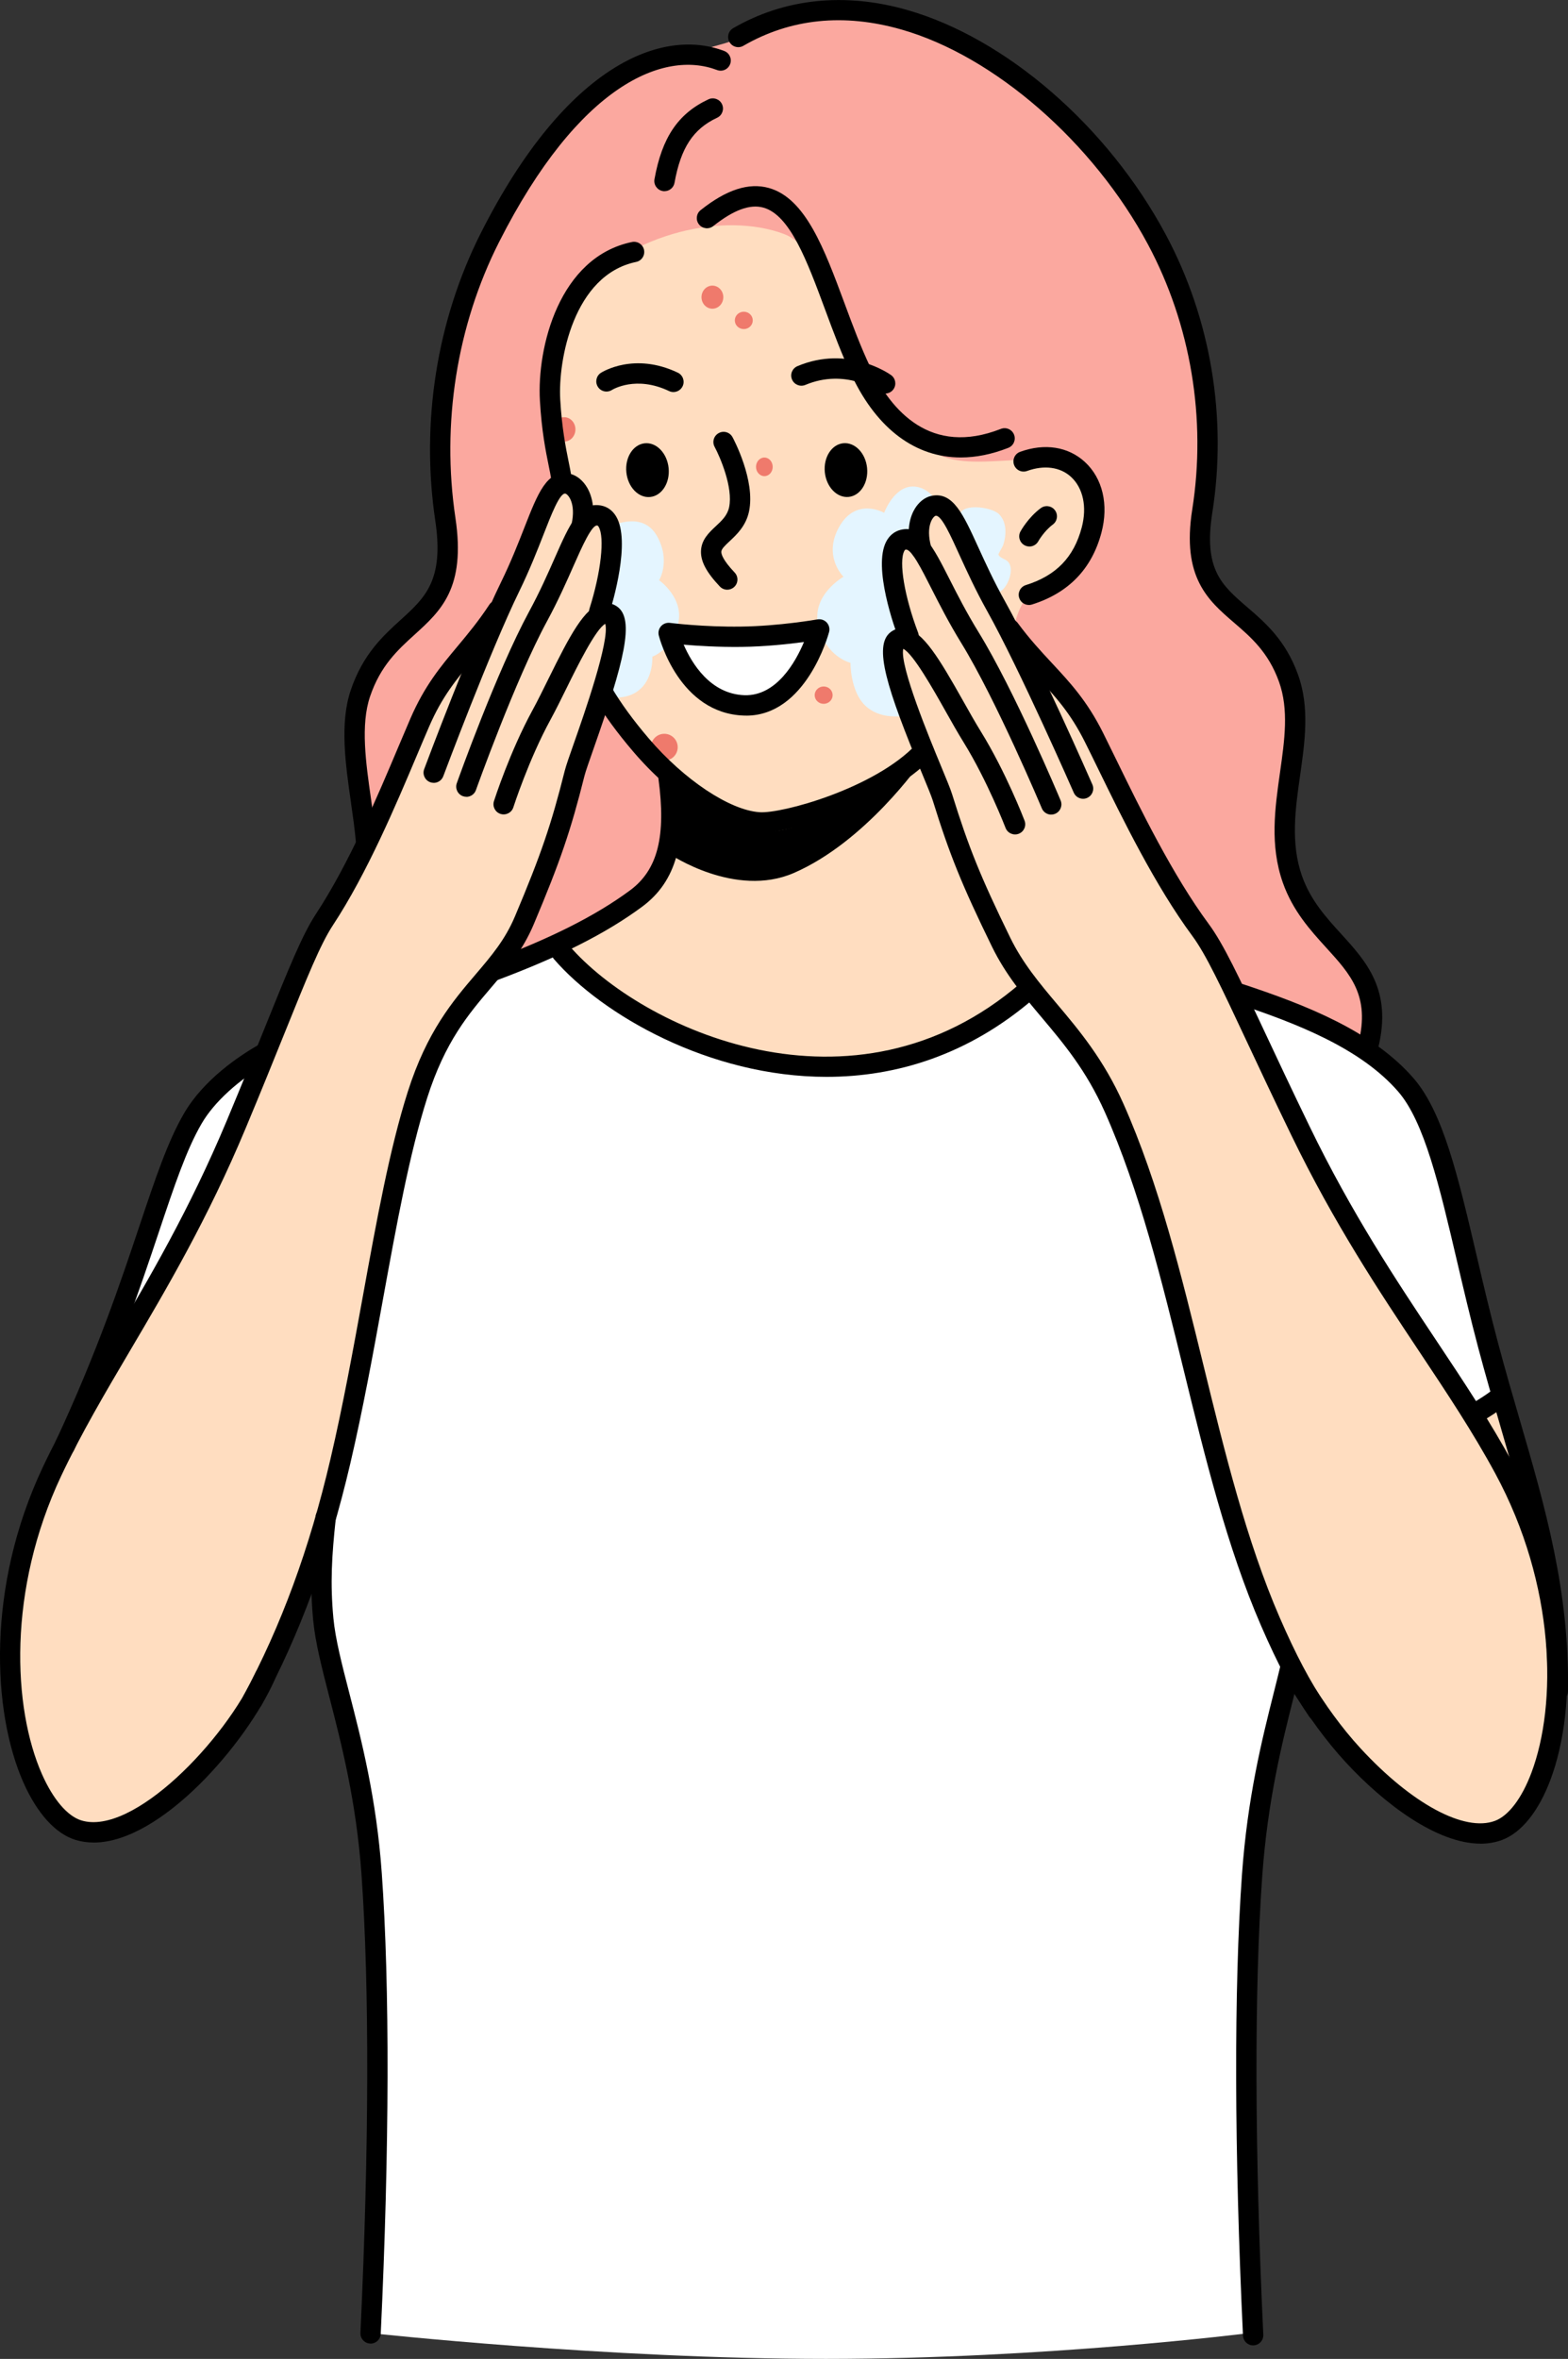 <?xml version="1.0" encoding="UTF-8"?>
<svg id="Layer_2" data-name="Layer 2" xmlns="http://www.w3.org/2000/svg" viewBox="0 0 457.84 688.38">
  <rect x="0" y="0" width="457.84" height="688.38" fill="#333333" stroke="none"/>
  <defs>
    <style>
      .cls-1 {
        fill: #ffddc0;
      }

      .cls-1, .cls-2, .cls-3, .cls-4, .cls-5, .cls-6 {
        fill-rule: evenodd;
      }

      .cls-2 {
        fill: #fba89f;
      }

      .cls-3 {
        fill: #fff;
      }

      .cls-4 {
        fill: #e4f5ff;
      }

      .cls-5 {
        fill: #ef7a6c;
      }
    </style>
  </defs>
  <g id="_Layer_" data-name="&amp;lt;Layer&amp;gt;">
    <g>
      <path class="cls-2" d="M169.34,30.12c8.88-9.1,24.59-12.35,42.44-17.53,6.91-2.01,12.89-7.05,20.4-8.68,53.38-11.58,100.67,56.7,100.67,56.7,0,0,12.42,22.13,16.86,38.73,0,0,2.7,26.94,2.69,27.17-.18,4.4-2.59,27.07-.75,36.32,.54,2.71,2,7.62,4.9,10.67,5.8,6.09,15.23,11.61,19.73,25.31,3.74,11.41-3.2,41.53-.33,54.41,1.92,8.6,14.57,20.9,18.29,26.71,8.72,13.61,4.29,25.49,4.29,25.49l-49.26-19.59-177.68-14.58-24.76,11.25-39.84-37.94s-5.89-26.36-1.87-43.4c1.4-5.91,22.63-25.94,24.9-32.66,2.98-8.82-3.89-37.14-1.09-52.02,8.78-46.69,31-76.71,40.42-86.35Z"/>
      <path class="cls-3" d="M34.1,388.48s10.08-38.25,20.46-58.17c10.38-19.92,21.04-21.53,21.04-21.53l68.48-25.67,18.5-7.72,137.21,12.52,62.41,2.64s35.63,6.95,51.25,29.31c8.55,12.22,10.45,29.17,14.24,45.47,5.04,21.66,10.46,41.57,10.46,41.57l-8.07,5.37-52.5,74.36s-9.56,17.05-12.75,65.6c-3.19,48.56,0,128.61,0,128.61,0,0-59.46,7.54-123.66,7.54s-133.13-7.54-133.13-7.54c0,0,3.81-78.45,.29-137.15-1.88-31.37-10.07-49.07-13.36-66.22-2.87-14.95-1-31.43-1-31.43l-59.91-57.55Z"/>
      <path class="cls-1" d="M168.58,85.28c16.13-17.58,43.04-23.47,60.35-16.99,10.7,4,15.35,24.5,22.52,38.42,4.84,9.39,11.7,16.65,19.56,23.94,10.3,9.56,36.12-2.02,44.16,7.33,5.14,5.98,2.87,19.46-1.31,26.01-3.9,6.13-9.41,5.36-13.54,9.72-3.42,3.61-4.53,10.59-4.53,10.59l11.64,13.81,8.91,10.18s10.79,24.74,19.7,40.57c8.91,15.83,15.94,22.77,15.94,22.77,0,0,17.95,40.15,37.51,75.35,19.56,35.19,40.72,65.43,40.72,65.43l8.03-4.65s22.4,63.58,15.59,99.64c-3.32,17.59-12.17,35.48-36.71,23.03-4.77-2.42-16.18-10.19-24.02-19.22-11.79-13.57-20.57-31.36-26.92-49.05-20.4-56.9-23.85-129.4-61.61-169.03-2.28-2.39-3.49-4.17-3.49-4.17,0,0-31.22,25.87-65.85,22.58-20.68-1.96-42.97-11.75-57.26-21.38-9.64-6.51-15.43-14.35-15.43-14.35,0,0,20.32-7.14,28.55-19.42,8.24-12.27,4.38-29.69,4.38-29.69l-19.08-22.2s-2.3,4.47-5.58,14.15c-4.73,13.93-11.8,36.37-19.43,52.46-4.94,10.4-15.97,21.01-20.34,27.72-2.3,3.53-8.1,17.18-13.23,37.61-10.64,42.39-22.44,105.12-22.44,105.12,0,0-4.44,21.07-15.29,41.99-10.92,21.06-28.28,41.99-37.93,47.51-10.14,5.8-20.87,6.72-27.03-2.88-9.35-14.6-13.81-38.19-12.07-60.32,1.8-22.81,31.78-74.03,55.88-119.65,18.92-35.82,30.51-69.91,30.51-69.91l16.49-31.32,19.68-43.38,15.52-17.55,15.49-33.96,7.38-12.66s-11.12-37,4.59-54.13Z"/>
      <path class="cls-4" d="M246.3,168.31s-6.18-5.96-1.22-14.65c4.96-8.69,13.08-4.01,13.08-4.01,0,0,2.82-7.67,8.37-7.67,5.11,0,7.61,5.38,7.61,5.38l-3.14,2.52-3.5,7.43s-2.88-.48-5.42,.49c-4.76,1.82,2.82,27.81,2.82,27.81,0,0-5.49-.28-4.69,5.12,.92,6.21,7.94,18.21,4.34,18.21-1.49,0-7.62,1.12-11.96-3.08-4.34-4.2-4.26-12.43-4.26-12.43,0,0-7.11-1.66-9.36-10.78-2.22-8.99,7.33-14.34,7.33-14.34Z"/>
      <path class="cls-4" d="M192.46,169.32s3.49-5.68-.68-12.98c-4.17-7.3-13.01-2.89-13.01-2.89,0,0-2.43,2.51-.29,3.32,4,1.53-2.31,21.25-2.31,21.25,0,0,4.71,1.68,4.04,6.22-.77,5.21-6.12,19.23-3.09,19.23,1.25,0,6.4,.94,10.05-2.59,3.65-3.52,3.31-9.26,3.31-9.26,0,0,5.63-1.88,7.51-9.54,1.87-7.55-5.53-12.75-5.53-12.75Z"/>
      <path class="cls-5" d="M161.46,125.31c0-1.97,1.47-3.56,3.28-3.56s3.28,1.6,3.28,3.56-1.47,3.55-3.28,3.55-3.28-1.59-3.28-3.55Z"/>
      <path class="cls-5" d="M220.75,136.24c0-1.5,1.09-2.72,2.44-2.72s2.43,1.22,2.43,2.72-1.09,2.71-2.43,2.71-2.44-1.22-2.44-2.71Z"/>
      <path class="cls-5" d="M190.06,218.05c0-2.16,1.75-3.91,3.91-3.91s3.91,1.75,3.91,3.91-1.75,3.91-3.91,3.91-3.91-1.75-3.91-3.91Z"/>
      <path class="cls-5" d="M204.83,86.72c0-1.86,1.43-3.37,3.18-3.37s3.19,1.51,3.19,3.37-1.43,3.37-3.19,3.37-3.18-1.51-3.18-3.37Z"/>
      <path class="cls-5" d="M214.56,93.5c0-1.4,1.17-2.53,2.62-2.53s2.62,1.13,2.62,2.53-1.17,2.53-2.62,2.53-2.62-1.13-2.62-2.53Z"/>
      <path class="cls-5" d="M237.88,202.86c0-1.39,1.17-2.53,2.62-2.53s2.62,1.13,2.62,2.53-1.17,2.53-2.62,2.53-2.62-1.13-2.62-2.53Z"/>
      <path class="cls-4" d="M280.23,150.82c-.34-4.14,9.2-3.04,11.47-.77,2.36,2.36,2.16,6.17,1.2,9.07-.12,.37-1.46,2.55-1.37,2.74,.8,1.6,3.22,.96,3.59,3.94,.42,3.36-3.22,10.17-6.85,5.82-4.42-5.31-7.49-14.05-8.05-20.8Z"/>
      <path d="M384.71,502.21c-.95,0-1.88-.46-2.46-1.3-4.83-7.11-9.16-15.27-14.02-26.46-9.91-22.81-16.35-49.09-22.57-74.5-6.34-25.87-12.89-52.62-23.07-75.45-5.41-12.13-12.02-19.98-18.42-27.58-5.43-6.44-10.55-12.54-14.53-20.68-8.79-18-12.35-26.78-17.29-42.67-.41-1.31-1.69-4.4-3.17-7.97-10.24-24.68-14.22-37.12-9.18-41.09,1.33-1.04,2.9-1.42,4.53-1.1,5.03,1,9.64,8.61,16.63,21.02,1.8,3.2,3.57,6.35,5.26,9.08,7.23,11.69,12.52,25.39,12.74,25.97,.59,1.53-.18,3.25-1.71,3.83-1.53,.58-3.25-.18-3.84-1.71-.05-.13-5.31-13.77-12.24-24.97-1.73-2.79-3.55-6.02-5.39-9.29-3.32-5.9-9.39-16.67-12.24-17.99-1.14,4.89,7.89,26.65,10.92,33.96,1.66,4.01,2.87,6.91,3.35,8.48,4.84,15.54,8.32,24.14,16.96,41.83,3.66,7.48,8.55,13.3,13.74,19.46,6.35,7.54,13.55,16.09,19.3,28.98,10.4,23.33,17.02,50.34,23.41,76.46,6.17,25.17,12.54,51.19,22.25,73.54,4.71,10.83,8.87,18.69,13.48,25.48,.92,1.36,.57,3.2-.79,4.12-.51,.35-1.09,.52-1.67,.52Z"/>
      <path d="M306.95,237.73c-1.16,0-2.26-.69-2.74-1.82-.13-.32-13.35-31.72-23.54-48.28-3.63-5.9-6.42-11.4-8.67-15.82-2.81-5.54-5.97-11.87-7.61-11.41-.05,.01-.17,.04-.35,.39-1.65,3.17,.08,13.41,4.03,23.82,.58,1.54-.19,3.25-1.73,3.83-1.54,.58-3.25-.19-3.83-1.73-1.31-3.47-7.67-21.14-3.74-28.67,.93-1.77,2.37-2.95,4.17-3.41,6.24-1.55,9.45,4.82,14.36,14.48,2.31,4.55,4.94,9.7,8.44,15.39,10.43,16.95,23.41,47.79,23.95,49.09,.63,1.51-.08,3.26-1.59,3.89-.37,.16-.77,.23-1.15,.23Z"/>
      <path d="M316.25,233.1c-1.14,0-2.24-.67-2.72-1.78-.16-.36-15.78-35.99-25.28-52.99-3.37-6.03-5.93-11.64-7.99-16.14-2.57-5.63-5.37-12.02-7.09-11.67-.76,.24-2.95,2.98-1.3,9.01,.43,1.58-.5,3.22-2.08,3.65-1.58,.44-3.22-.5-3.65-2.08-1.82-6.63-.16-10.78,.99-12.66,1.2-1.98,2.96-3.34,4.81-3.73,6.28-1.3,9.23,5.18,13.72,15.02,2.12,4.63,4.51,9.89,7.77,15.71,9.64,17.25,24.89,52.03,25.53,53.5,.66,1.5-.03,3.25-1.53,3.91-.39,.17-.79,.25-1.19,.25Z"/>
      <path d="M432.31,538.02c-12.72,0-28.14-11.58-39.38-23.76-5.99-6.5-10.6-13.1-15.68-21.01-.89-1.38-.49-3.22,.89-4.11,1.39-.89,3.22-.49,4.1,.89,4.91,7.65,9.35,14.02,15.05,20.2,14.91,16.16,30.32,24.47,39.24,21.13,3.96-1.48,7.85-6.61,10.65-14.09,7.47-19.9,7.1-54.6-10.57-87.27-6.52-12.05-14.13-23.49-22.2-35.6-11.64-17.48-24.84-37.3-37.37-63.15-5.28-10.88-9.56-20.02-13.15-27.67-7.34-15.64-11.77-25.09-15.72-30.42-10.85-14.67-20.44-34.29-27.44-48.62-1.4-2.87-2.72-5.57-3.95-8.02-4.3-8.61-8.78-13.41-13.96-18.96-3.31-3.55-6.73-7.22-10.4-12.2-.98-1.32-.69-3.18,.62-4.15,1.32-.97,3.18-.69,4.15,.62,3.48,4.71,6.78,8.25,9.97,11.68,5.26,5.65,10.24,10.98,14.93,20.36,1.23,2.47,2.56,5.18,3.97,8.07,6.9,14.12,16.35,33.46,26.87,47.69,4.3,5.81,8.83,15.46,16.32,31.44,3.58,7.64,7.85,16.75,13.12,27.6,12.35,25.49,25.43,45.12,36.97,62.45,8.14,12.22,15.83,23.77,22.48,36.06,18.56,34.32,18.85,71.03,10.9,92.19-3.46,9.22-8.48,15.46-14.14,17.57-2,.74-4.11,1.09-6.3,1.09Z"/>
      <path d="M108.21,683.9s-.1,0-.14,0c-1.64-.08-2.91-1.47-2.83-3.11,2.54-53.56,2.65-101.09,.31-133.82-1.52-21.27-5.85-38.05-9.33-51.54-2.24-8.67-4.17-16.17-4.78-22.67-1-10.69-.52-18.88,.71-30.26,.17-1.63,1.67-2.75,3.27-2.63,1.63,.18,2.81,1.64,2.63,3.28-1.19,10.99-1.65,18.88-.7,29.07,.57,6.04,2.44,13.31,4.62,21.74,3.54,13.71,7.95,30.79,9.5,52.6,2.36,32.96,2.25,80.74-.3,134.53-.08,1.59-1.39,2.83-2.97,2.83Z"/>
      <path d="M365.91,684.44c-1.58,0-2.89-1.24-2.97-2.83-2.55-53.79-2.66-101.56-.3-134.53,1.61-22.57,5.85-39.42,9.25-52.96,.67-2.68,1.32-5.24,1.91-7.71,.38-1.59,1.98-2.59,3.58-2.2,1.6,.38,2.58,1.98,2.2,3.58-.6,2.49-1.25,5.07-1.93,7.78-3.35,13.31-7.51,29.88-9.09,51.93-2.34,32.75-2.23,80.27,.31,133.82,.08,1.64-1.19,3.03-2.83,3.11-.05,0-.1,0-.14,0Z"/>
      <path d="M143.72,286.36c-1.2,0-2.34-.74-2.78-1.93-.57-1.54,.21-3.25,1.74-3.82,18.12-6.76,31.24-13.37,41.28-20.78,8.1-5.99,10.58-15.76,8.29-32.67-.22-1.62,.92-3.12,2.54-3.34,1.63-.21,3.12,.92,3.34,2.55,2.59,19.09-.69,30.89-10.65,38.24-10.49,7.76-24.07,14.62-42.73,21.58-.34,.12-.69,.19-1.04,.19Z"/>
      <path d="M18.89,424.92c-.42,0-.85-.09-1.25-.28-1.49-.69-2.13-2.46-1.43-3.95,12.15-26.02,19.06-46.66,24.61-63.24,4.57-13.63,8.17-24.4,12.92-32.55,5.72-9.83,16.06-16.73,21.71-19.97,1.42-.82,3.24-.33,4.05,1.1,.82,1.42,.32,3.24-1.1,4.05-8.74,5.02-15.86,11.51-19.53,17.81-4.44,7.62-7.96,18.14-12.42,31.45-5.6,16.72-12.57,37.53-24.86,63.87-.5,1.08-1.58,1.71-2.69,1.71Z"/>
      <path d="M454.85,496.52h-.05c-1.64-.03-2.95-1.38-2.92-3.02,.45-28.42-6.52-52.36-13.9-77.7-2.11-7.24-4.26-14.62-6.3-22.3-2.35-8.85-4.34-17.35-6.27-25.58-5.1-21.77-9.5-40.57-17.18-49.4-10.91-12.54-29.33-19.82-47.6-25.83-1.56-.51-2.41-2.19-1.9-3.75,.51-1.56,2.18-2.41,3.75-1.89,19.08,6.27,38.37,13.94,50.23,27.57,8.65,9.94,12.99,28.48,18.49,51.95,1.91,8.18,3.9,16.64,6.23,25.4,2.03,7.63,4.16,14.96,6.26,22.16,7.51,25.78,14.6,50.14,14.14,79.46-.02,1.62-1.35,2.92-2.97,2.92Z"/>
      <path d="M431.39,415.06c-1.02,0-2.01-.53-2.56-1.47-.83-1.41-.36-3.24,1.06-4.07,2.14-1.25,3.98-2.46,5.47-3.57,1.32-.98,3.18-.72,4.16,.59,.98,1.31,.72,3.17-.59,4.16-1.67,1.25-3.7,2.58-6.03,3.95-.47,.28-.99,.41-1.5,.41Z"/>
      <path d="M241.37,314.25c-34.33,0-65.68-18.21-79.63-34.37-1.07-1.24-.93-3.12,.31-4.19,1.24-1.07,3.11-.93,4.19,.31,20.82,24.12,82.85,53.12,131.83,10.85,1.25-1.07,3.12-.93,4.19,.31,1.07,1.24,.93,3.12-.31,4.19-19.27,16.63-40.44,22.9-60.58,22.9Z"/>
      <path d="M300.42,176.54c-1.27,0-2.44-.81-2.83-2.08-.49-1.57,.38-3.23,1.95-3.72,8.83-2.76,14.02-8.11,16.32-16.83,1.58-5.98,.41-11.49-3.14-14.75-3.16-2.89-7.83-3.52-12.83-1.72-1.54,.56-3.24-.24-3.8-1.79-.56-1.54,.24-3.25,1.79-3.8,7.14-2.58,14.01-1.51,18.86,2.93,5.21,4.77,7.03,12.49,4.87,20.65-2.8,10.58-9.62,17.64-20.29,20.98-.3,.09-.6,.14-.89,.14Z"/>
      <path d="M300.57,159.48c-.48,0-.98-.12-1.43-.37-1.43-.79-1.96-2.59-1.17-4.02,.09-.17,2.26-4.09,5.92-6.8,1.32-.98,3.18-.7,4.15,.62,.98,1.32,.7,3.18-.62,4.16-2.58,1.92-4.24,4.86-4.25,4.89-.54,.98-1.56,1.53-2.6,1.53Z"/>
      <path d="M163.88,142.28c-1.44,0-2.7-1.04-2.93-2.5-.18-1.16-.44-2.41-.73-3.83-.87-4.28-2.06-10.15-2.57-19.01-.9-15.57,5.6-41.92,26.89-46.32,1.6-.32,3.18,.7,3.51,2.31,.33,1.61-.7,3.18-2.31,3.51-18.28,3.78-22.82,28.69-22.16,40.15,.49,8.44,1.63,14.07,2.46,18.18,.31,1.51,.58,2.85,.77,4.07,.26,1.62-.85,3.14-2.47,3.4-.16,.02-.32,.04-.47,.04Z"/>
      <path d="M222.22,242.99c-.33,0-.63-.01-.91-.03-10.35-.74-24.97-10.22-36.39-23.6-4.76-5.57-8.53-10.73-11.52-15.8-.83-1.41-.37-3.23,1.05-4.07,1.41-.83,3.23-.37,4.07,1.05,2.82,4.76,6.39,9.66,10.92,14.96,10.29,12.05,23.57,20.9,32.3,21.52,6.41,.51,33.65-6.91,45.8-19.82,1.12-1.19,3-1.25,4.2-.13,1.2,1.12,1.25,3,.13,4.2-12.46,13.25-40.2,21.71-49.64,21.71Z"/>
      <path d="M212.35,172.09c-.79,0-1.57-.31-2.16-.93-3.91-4.13-5.61-7.32-5.51-10.34,.11-3.33,2.35-5.41,4.32-7.25,1.74-1.62,3.38-3.14,3.89-5.53,1.22-5.75-2.64-14.68-4.23-17.64-.78-1.44-.24-3.24,1.21-4.02,1.45-.79,3.24-.24,4.02,1.2,.28,.51,6.75,12.62,4.81,21.7-.9,4.23-3.65,6.78-5.65,8.65-1.49,1.39-2.4,2.29-2.43,3.09-.02,.71,.45,2.43,3.89,6.06,1.13,1.19,1.08,3.07-.12,4.2-.58,.54-1.31,.81-2.04,.81Z"/>
      <path d="M258.45,114.85c-.6,0-1.2-.18-1.73-.56h0c-.4-.28-9.89-6.87-21.57-1.96-1.52,.63-3.25-.08-3.89-1.59-.64-1.51,.07-3.25,1.59-3.89,14.81-6.23,26.84,2.25,27.34,2.62,1.33,.96,1.63,2.82,.67,4.15-.58,.81-1.49,1.23-2.41,1.23Z"/>
      <path d="M196.63,114.41c-.43,0-.86-.09-1.27-.29-9.64-4.59-16.41-.49-16.7-.31-1.39,.87-3.22,.45-4.09-.93-.87-1.38-.48-3.19,.89-4.08,.39-.25,9.72-6.11,22.45-.05,1.48,.71,2.11,2.48,1.41,3.96-.51,1.07-1.57,1.69-2.68,1.7Z"/>
      <path class="cls-6" d="M253.18,136.56c-.43-4.33-3.55-7.55-6.96-7.21-3.4,.34-5.81,4.13-5.38,8.45,.44,4.32,3.55,7.55,6.96,7.21,3.41-.34,5.81-4.13,5.38-8.45Z"/>
      <path class="cls-6" d="M195.23,136.58c-.44-4.33-3.55-7.56-6.96-7.22-3.41,.35-5.82,4.13-5.38,8.46,.44,4.33,3.55,7.56,6.96,7.21,3.41-.34,5.82-4.13,5.38-8.45Z"/>
      <g>
        <path class="cls-3" d="M216.45,185.81c11.47-.13,22.77-2.14,22.77-2.14,0,0-6.11,22.7-21.89,22.18-16.85-.56-22.09-21.14-22.09-21.14,0,0,9.73,1.23,21.21,1.1Z"/>
        <path d="M217.88,208.83c-.22,0-.43,0-.65-.01-18.86-.63-24.63-22.45-24.87-23.37-.24-.95,0-1.96,.65-2.7,.65-.74,1.62-1.1,2.6-.98,.1,.01,9.71,1.24,20.8,1.08,11.08-.13,22.17-2.08,22.28-2.1,.99-.16,2.02,.16,2.71,.92,.69,.75,.94,1.8,.68,2.78-.27,1.01-6.77,24.38-24.2,24.39Zm-18.25-20.69c2.38,5.47,7.79,14.41,17.79,14.74,9.23,.25,14.84-9.55,17.33-15.53-4.44,.6-11.28,1.35-18.27,1.43h0c-6.75,.08-12.86-.31-16.85-.65Zm16.82-2.32h0Z"/>
      </g>
      <path class="cls-6" d="M196.46,228.85s13.29,10.92,25.73,13.51c12.99,2.7,46.61-19.78,46.61-19.78,0,0-16.04,23.1-37.05,32.19-17.12,7.4-36.13-5.48-36.13-5.48l.83-20.44Z"/>
      <path d="M73.72,499.21c-.48,0-.96-.12-1.41-.36-1.44-.78-1.98-2.58-1.2-4.03,10.95-20.26,19.26-42.84,25.38-69.04,3.68-15.72,6.63-31.96,9.49-47.68,4.01-22.04,7.79-42.87,13.08-59.48,5.6-17.61,13.16-26.47,19.83-34.29,4.6-5.4,8.58-10.06,11.47-16.91,7.6-18.02,10.59-26.75,14.53-42.46,.4-1.59,1.44-4.53,2.87-8.6,2.61-7.42,10.38-29.52,8.97-34.31-2.77,1.45-8.22,12.5-11.2,18.55-1.65,3.35-3.28,6.65-4.85,9.53-6.28,11.5-10.75,25.33-10.79,25.47-.5,1.57-2.18,2.41-3.74,1.92-1.56-.5-2.42-2.17-1.92-3.74,.19-.59,4.68-14.49,11.24-26.5,1.53-2.81,3.12-6.03,4.73-9.3,6.27-12.72,10.43-20.53,15.39-21.81,1.62-.42,3.21-.13,4.59,.83,5.27,3.66,2.01,16.24-6.81,41.33-1.27,3.63-2.38,6.76-2.71,8.08-4.03,16.07-7.08,24.97-14.82,43.33-3.25,7.69-7.71,12.92-12.43,18.45-6.61,7.75-13.45,15.77-18.69,32.24-5.17,16.25-8.92,36.89-12.9,58.74-2.87,15.79-5.84,32.11-9.55,47.97-6.25,26.71-14.73,49.78-25.94,70.51-.54,.99-1.56,1.56-2.62,1.56Z"/>
      <path d="M136.18,232.52c-.33,0-.67-.06-1-.17-1.54-.55-2.35-2.25-1.8-3.79,.47-1.33,11.67-32.67,21.11-50.08,3.17-5.85,5.49-11.11,7.54-15.76,4.36-9.87,7.24-16.36,13.5-15.19,1.83,.35,3.34,1.45,4.37,3.17,4.34,7.27-.99,25.16-2.1,28.67-.49,1.56-2.15,2.44-3.73,1.93-1.56-.5-2.43-2.16-1.93-3.73,3.34-10.54,4.48-20.79,2.66-23.83-.2-.34-.32-.36-.38-.37-1.55-.4-4.45,6.09-6.95,11.75-1.99,4.51-4.47,10.13-7.76,16.2-9.23,17.01-20.63,48.92-20.74,49.24-.43,1.22-1.58,1.98-2.8,1.98Z"/>
      <path d="M126.64,228.45c-.35,0-.7-.06-1.04-.19-1.54-.58-2.32-2.29-1.74-3.82,.56-1.5,13.8-36.88,22.44-54.55,2.91-5.96,5-11.3,6.85-16.02,3.93-10.03,6.54-16.67,12.84-15.69,1.87,.28,3.71,1.54,5.03,3.45,1.25,1.81,3.13,5.84,1.7,12.51-.35,1.6-1.92,2.63-3.53,2.28-1.6-.35-2.63-1.93-2.28-3.53,1.3-6.07-1.04-8.65-1.82-8.84-1.64-.32-4.17,6.25-6.41,11.99-1.79,4.58-4.03,10.29-7.04,16.47-8.51,17.41-22.07,53.65-22.21,54.02-.45,1.19-1.58,1.93-2.78,1.93Z"/>
      <path d="M27.35,537.69c-1.83,0-3.62-.25-5.34-.78-5.8-1.78-11.19-7.74-15.19-16.77-9.08-20.56-10.85-56.97,5.68-91.99,5.94-12.58,12.96-24.47,20.39-37.07,10.53-17.84,22.46-38.07,33.33-64.06,4.62-11.05,8.36-20.31,11.49-28.08,6.58-16.32,10.56-26.17,14.52-32.19,9.7-14.73,18.04-34.46,24.12-48.88,1.24-2.94,2.41-5.69,3.49-8.2,4.15-9.58,8.81-15.15,13.75-21.06,2.99-3.58,6.08-7.28,9.28-12.14,.9-1.37,2.74-1.75,4.11-.85,1.37,.9,1.75,2.74,.85,4.11-3.39,5.15-6.59,8.98-9.68,12.69-4.85,5.81-9.05,10.82-12.85,19.61-1.08,2.49-2.24,5.23-3.47,8.15-6.17,14.62-14.63,34.65-24.63,49.83-3.64,5.53-7.53,15.17-13.98,31.15-3.14,7.79-6.89,17.08-11.52,28.15-11.03,26.37-23.07,46.78-33.7,64.79-7.36,12.47-14.31,24.26-20.13,36.59-15.72,33.32-14.15,67.73-5.62,87.05,3.24,7.33,7.43,12.25,11.5,13.5,15.02,4.6,42.01-23.29,50.94-43.28,.67-1.49,2.43-2.16,3.92-1.5,1.5,.67,2.17,2.43,1.5,3.93-8.16,18.27-33.01,47.31-52.77,47.31Z"/>
      <path d="M280.55,133.5c-13.12,0-24.28-8.15-31.71-23.62-2.95-6.14-5.45-12.88-7.87-19.41-5.28-14.25-10.27-27.71-18.06-29.88-3.91-1.09-8.7,.67-14.64,5.38-1.28,1.02-3.15,.81-4.17-.48-1.02-1.28-.81-3.15,.48-4.17,7.53-5.99,14.05-8.1,19.93-6.46,10.71,2.99,16.21,17.83,22.04,33.54,2.37,6.4,4.82,13.01,7.65,18.9,6.04,12.58,17.55,25.9,38.04,17.86,1.53-.6,3.25,.15,3.85,1.68,.6,1.53-.15,3.25-1.68,3.85-4.79,1.88-9.44,2.81-13.86,2.81Z"/>
      <path d="M399.56,308.03c-.23,0-.47-.03-.71-.09-1.59-.39-2.57-2-2.18-3.59,3.38-13.73-2.27-19.94-9.44-27.81-4.57-5.02-9.75-10.71-12.66-18.97-3.84-10.92-2.3-21.72-.82-32.16,1.34-9.44,2.61-18.35-.29-26.44-3.1-8.64-8.22-13.04-13.17-17.29-7.52-6.47-15.3-13.16-12.17-32.98,4.18-26.48-.41-53.96-12.92-77.36-15.92-29.78-44.86-54.99-72.01-62.73-16.84-4.8-32.36-3.2-46.13,4.75-1.42,.83-3.24,.34-4.06-1.08-.82-1.42-.34-3.24,1.08-4.06,14.99-8.67,32.53-10.51,50.73-5.33,29.04,8.28,58.73,34.05,75.62,65.64,13.12,24.54,17.93,53.34,13.55,81.09-2.61,16.55,2.75,21.16,10.18,27.55,5.27,4.53,11.26,9.68,14.88,19.79,3.4,9.48,1.97,19.55,.58,29.29-1.39,9.74-2.82,19.81,.54,29.36,2.51,7.12,7.05,12.11,11.45,16.94,7.35,8.07,14.95,16.42,10.81,33.23-.33,1.36-1.55,2.26-2.88,2.26Z"/>
      <path d="M106.86,248.27c-1.53,0-2.83-1.17-2.96-2.72-.31-3.56-.85-7.34-1.42-11.34-1.63-11.42-3.32-23.24-.04-32.88,3.56-10.46,9.43-15.79,14.61-20.5,7.06-6.41,12.64-11.48,10.06-28.79-4.3-28.76,.43-58.62,13.31-84.08,25.07-49.52,53.15-59.89,71.05-53.08,1.53,.58,2.31,2.3,1.72,3.83-.58,1.54-2.29,2.31-3.83,1.72-15.49-5.88-40.34,4.21-63.64,50.21-12.34,24.36-16.86,52.96-12.74,80.51,3.06,20.46-4.23,27.07-11.94,34.07-4.88,4.43-9.92,9.01-12.98,18.01-2.82,8.3-1.24,19.4,.3,30.12,.58,4.09,1.14,7.95,1.45,11.67,.14,1.64-1.07,3.07-2.71,3.21-.08,0-.17,.01-.25,.01Z"/>
      <path d="M194.03,55.8c-.18,0-.35-.01-.53-.05-1.61-.29-2.69-1.83-2.4-3.45,2.19-12.19,6.91-19.17,15.77-23.32,1.49-.69,3.26-.05,3.95,1.43,.7,1.49,.06,3.26-1.43,3.95-7,3.28-10.6,8.78-12.44,18.99-.26,1.44-1.51,2.44-2.92,2.44Z"/>
    </g>
  </g>
</svg>